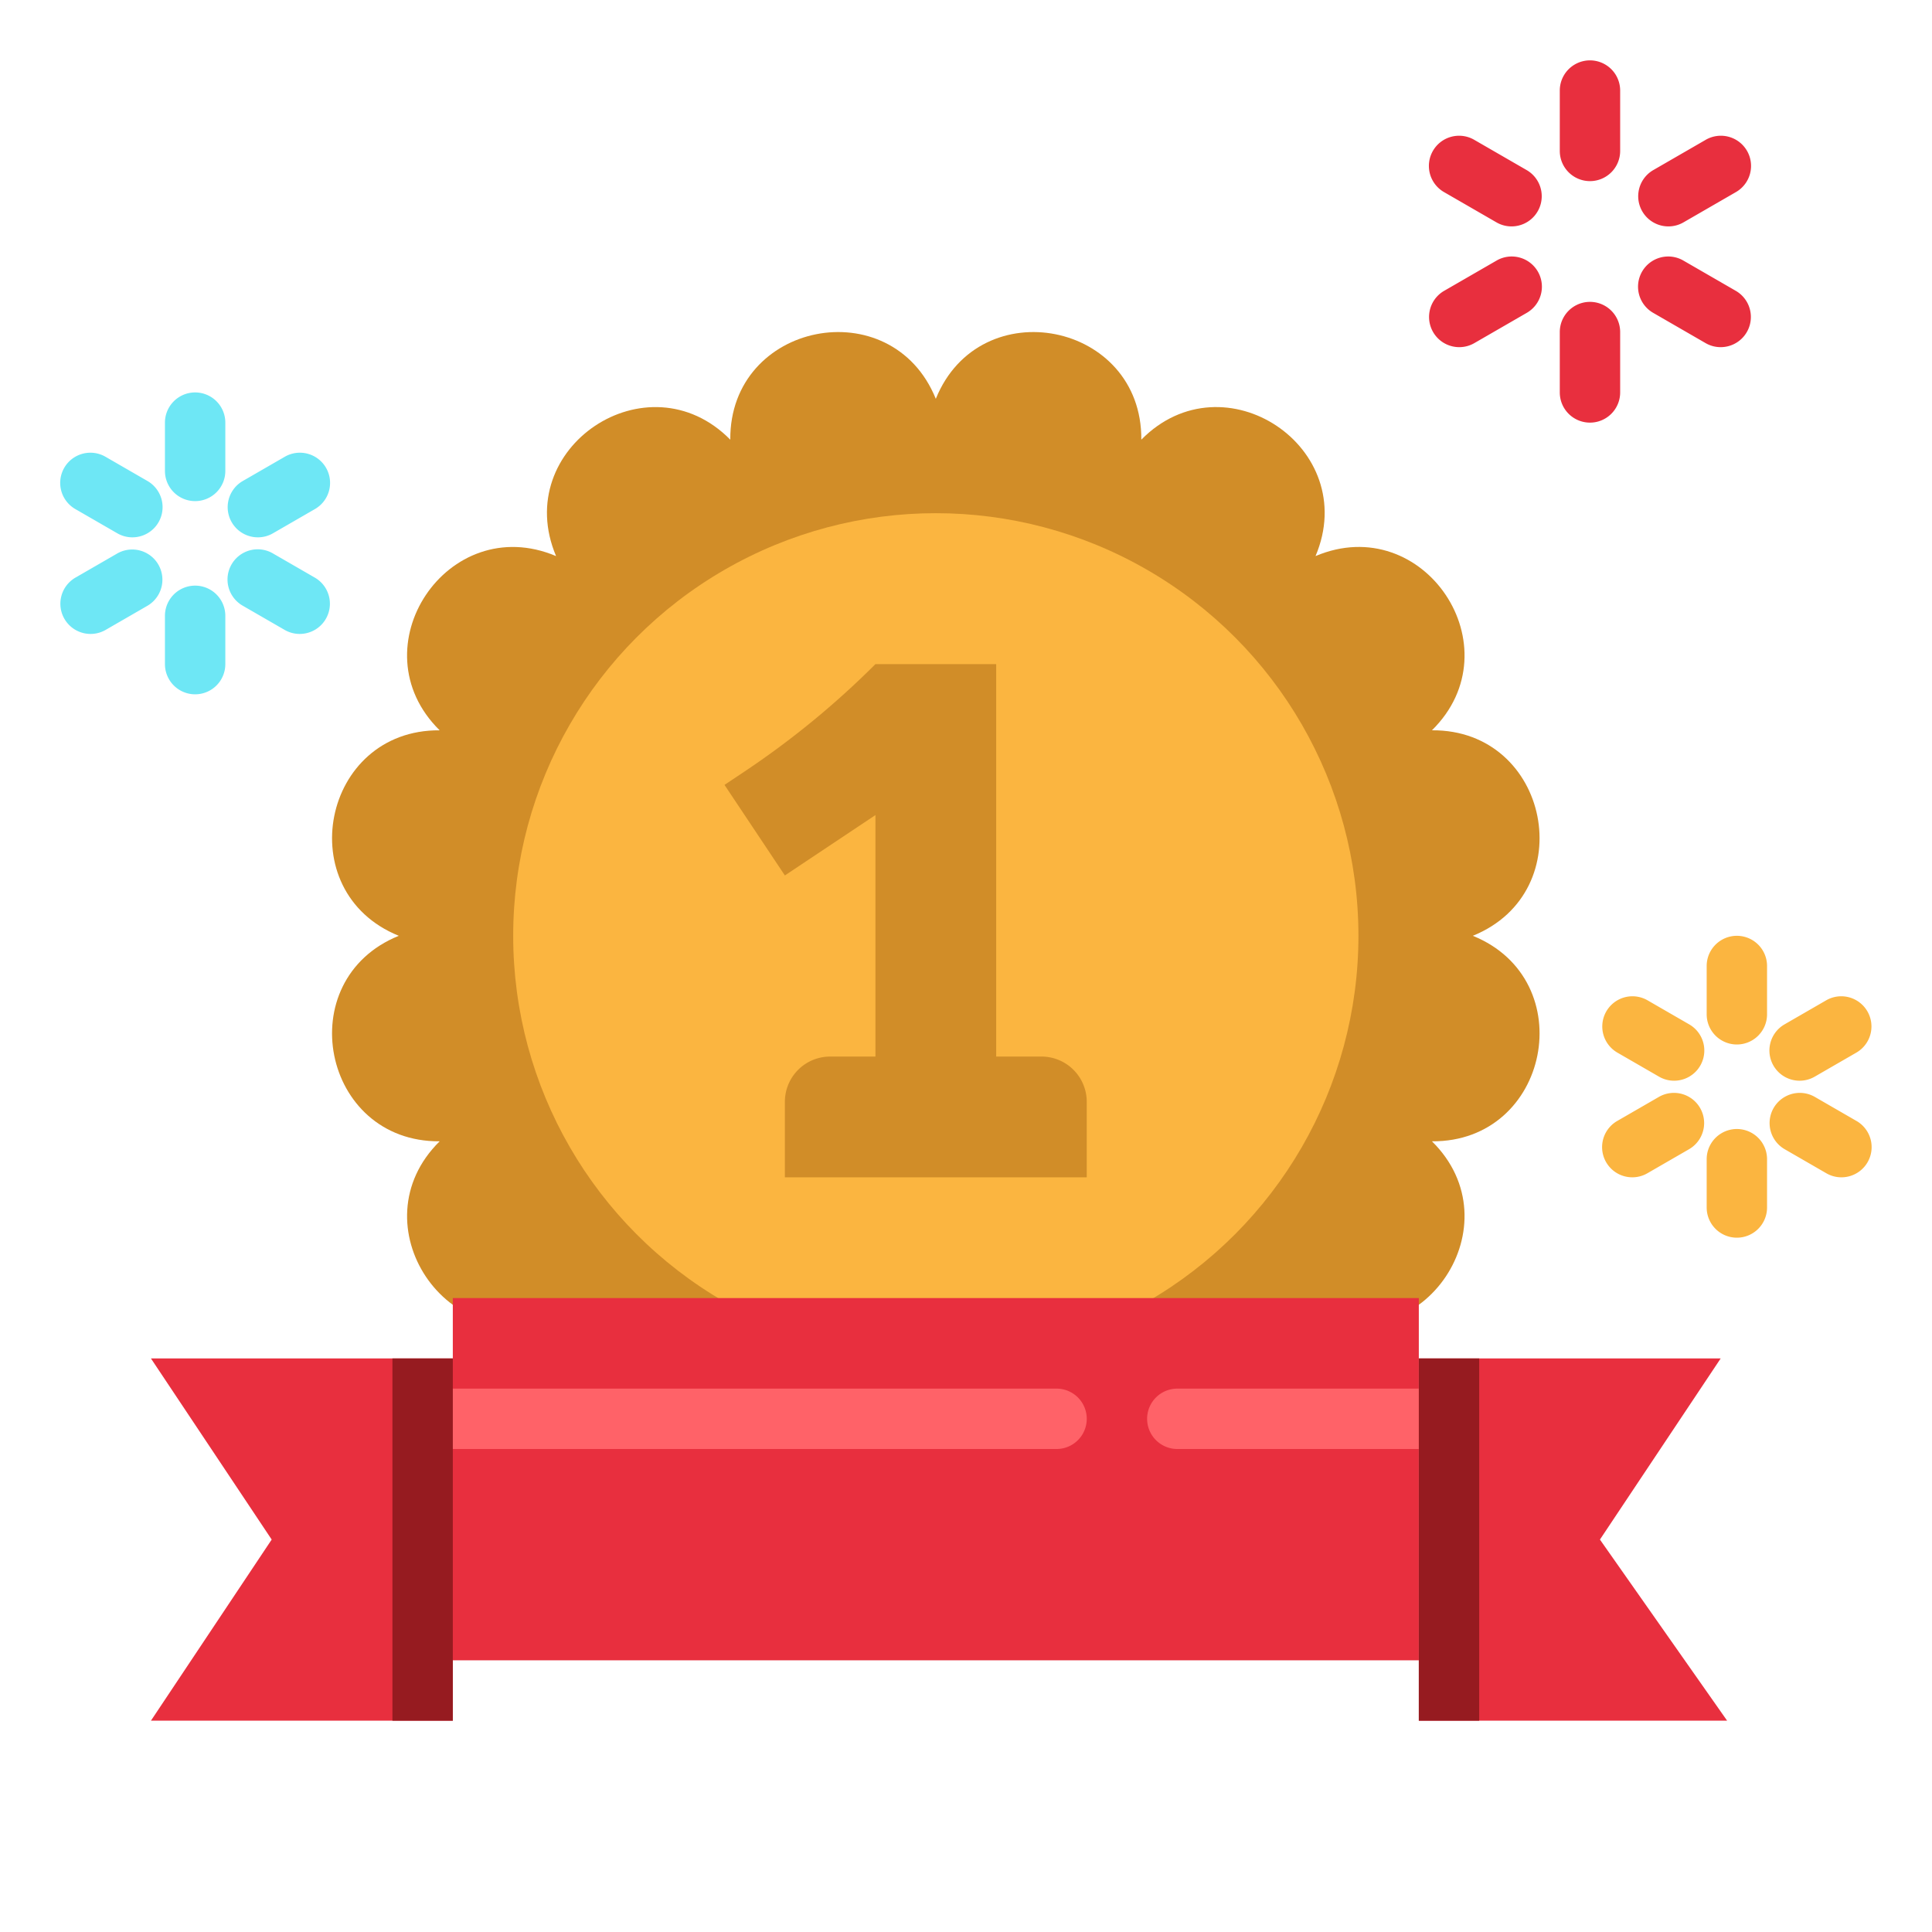 <svg height="512" viewBox="0 0 512 512" width="512" xmlns="http://www.w3.org/2000/svg"><g id="flat"><path d="m248 105.689.006-.016c11.715-28.873 54.679-20.324 54.454 10.827v.017l.012-.012c21.871-22.189 58.3 2.148 46.164 30.846l-.007.016.016-.007c28.7-12.131 53.035 24.293 30.846 46.164l-.012.012h.017c31.155-.225 39.7 42.739 10.831 54.454l-.016.006.016.006c28.87 11.715 20.324 54.679-10.831 54.454h-.017l.012.012c22.189 21.871-2.148 58.3-30.846 46.164l-.016-.007.007.016c12.131 28.7-24.293 53.035-46.164 30.846l-.012-.012v.017c.225 31.155-42.739 39.7-54.454 10.831l-.006-.016-.006.016c-11.715 28.87-54.679 20.324-54.454-10.831v-.017l-.012.012c-21.871 22.189-58.295-2.148-46.164-30.846l.007-.016-.016.007c-28.7 12.131-53.035-24.293-30.846-46.164l.012-.012h-.021c-31.155.225-39.7-42.739-10.831-54.454l.016-.006-.016-.006c-28.869-11.711-20.32-54.675 10.831-54.45h.017l-.012-.012c-22.189-21.871 2.148-58.295 30.846-46.164l.016.007-.007-.016c-12.131-28.7 24.293-53.035 46.164-30.846l.012.012v-.021c-.225-31.155 42.739-39.7 54.454-10.831z" fill="#d18d28"/><path d="m376 360h80l-32 48 33.707 48h-81.707z" fill="#e82f3e"/><path d="m120 360h-80l32 48-32 48h80z" fill="#e82f3e"/><circle cx="248" cy="248" fill="#fbb540" r="112"/><path d="m120 344h256v96h-256z" fill="#e82f3e"/><path d="m264 280v-104h-32a228.486 228.486 0 0 1 -34.827 28.551l-5.173 3.449 16 24 24-16v64h-12a12 12 0 0 0 -12 12v20h80v-20a12 12 0 0 0 -12-12z" fill="#d18d28"/><g fill="#e82f3e"><path d="m421.359 48a8 8 0 0 1 -8-8v-16a8 8 0 0 1 16 0v16a8 8 0 0 1 -8 8z"/><path d="m400.567 60a7.957 7.957 0 0 1 -3.993-1.073l-13.856-8a8 8 0 1 1 8-13.856l13.856 8a8 8 0 0 1 -4.007 14.929z"/><path d="m386.725 92a8 8 0 0 1 -4.007-14.929l13.856-8a8 8 0 1 1 8 13.856l-13.856 8a7.967 7.967 0 0 1 -3.993 1.073z"/><path d="m421.359 112a8 8 0 0 1 -8-8v-16a8 8 0 0 1 16 0v16a8 8 0 0 1 -8 8z"/><path d="m455.993 92a7.957 7.957 0 0 1 -3.993-1.072l-13.856-8a8 8 0 1 1 8-13.856l13.856 8a8 8 0 0 1 -4.007 14.928z"/><path d="m442.151 60a8 8 0 0 1 -4.007-14.929l13.856-8a8 8 0 1 1 8 13.856l-13.856 8a7.97 7.97 0 0 1 -3.993 1.073z"/></g><path d="m51.713 132.8a8 8 0 0 1 -8-8v-12.8a8 8 0 0 1 16 0v12.8a8 8 0 0 1 -8 8z" fill="#6ee7f5"/><path d="m35.078 142.4a7.957 7.957 0 0 1 -3.993-1.073l-11.085-6.399a8 8 0 1 1 8-13.856l11.085 6.4a8 8 0 0 1 -4.007 14.928z" fill="#6ee7f5"/><path d="m24.007 168a8 8 0 0 1 -4.007-14.928l11.085-6.4a8 8 0 0 1 8 13.856l-11.085 6.4a7.967 7.967 0 0 1 -3.993 1.072z" fill="#6ee7f5"/><path d="m51.713 184a8 8 0 0 1 -8-8v-12.8a8 8 0 0 1 16 0v12.8a8 8 0 0 1 -8 8z" fill="#6ee7f5"/><path d="m79.418 168a7.956 7.956 0 0 1 -3.992-1.073l-11.086-6.4a8 8 0 1 1 8-13.856l11.086 6.4a8 8 0 0 1 -4.008 14.929z" fill="#6ee7f5"/><path d="m68.348 142.4a8 8 0 0 1 -4.008-14.929l11.086-6.4a8 8 0 1 1 8 13.856l-11.086 6.4a7.953 7.953 0 0 1 -3.992 1.073z" fill="#6ee7f5"/><path d="m460.287 276.8a8 8 0 0 1 -8-8v-12.8a8 8 0 0 1 16 0v12.8a8 8 0 0 1 -8 8z" fill="#fbb540"/><path d="m443.652 286.4a7.956 7.956 0 0 1 -3.992-1.073l-11.086-6.4a8 8 0 0 1 8-13.856l11.086 6.4a8 8 0 0 1 -4.008 14.929z" fill="#fbb540"/><path d="m432.582 312a8 8 0 0 1 -4.008-14.929l11.086-6.4a8 8 0 0 1 8 13.856l-11.086 6.4a7.956 7.956 0 0 1 -3.992 1.073z" fill="#fbb540"/><path d="m460.287 328a8 8 0 0 1 -8-8v-12.8a8 8 0 0 1 16 0v12.8a8 8 0 0 1 -8 8z" fill="#fbb540"/><path d="m487.993 312a7.957 7.957 0 0 1 -3.993-1.072l-11.085-6.4a8 8 0 0 1 8-13.856l11.085 6.4a8 8 0 0 1 -4.007 14.928z" fill="#fbb540"/><path d="m476.922 286.4a8 8 0 0 1 -4.007-14.929l11.085-6.4a8 8 0 0 1 8 13.856l-11.085 6.4a7.967 7.967 0 0 1 -3.993 1.073z" fill="#fbb540"/><path d="m280 384h-160a8 8 0 0 1 0-16h160a8 8 0 0 1 0 16z" fill="#ff6268"/><path d="m376 384h-64a8 8 0 0 1 0-16h64a8 8 0 0 1 0 16z" fill="#ff6268"/><path d="m104 360h16v96h-16z" fill="#961b20"/><path d="m376 360h16v96h-16z" fill="#961b20"/></g></svg>